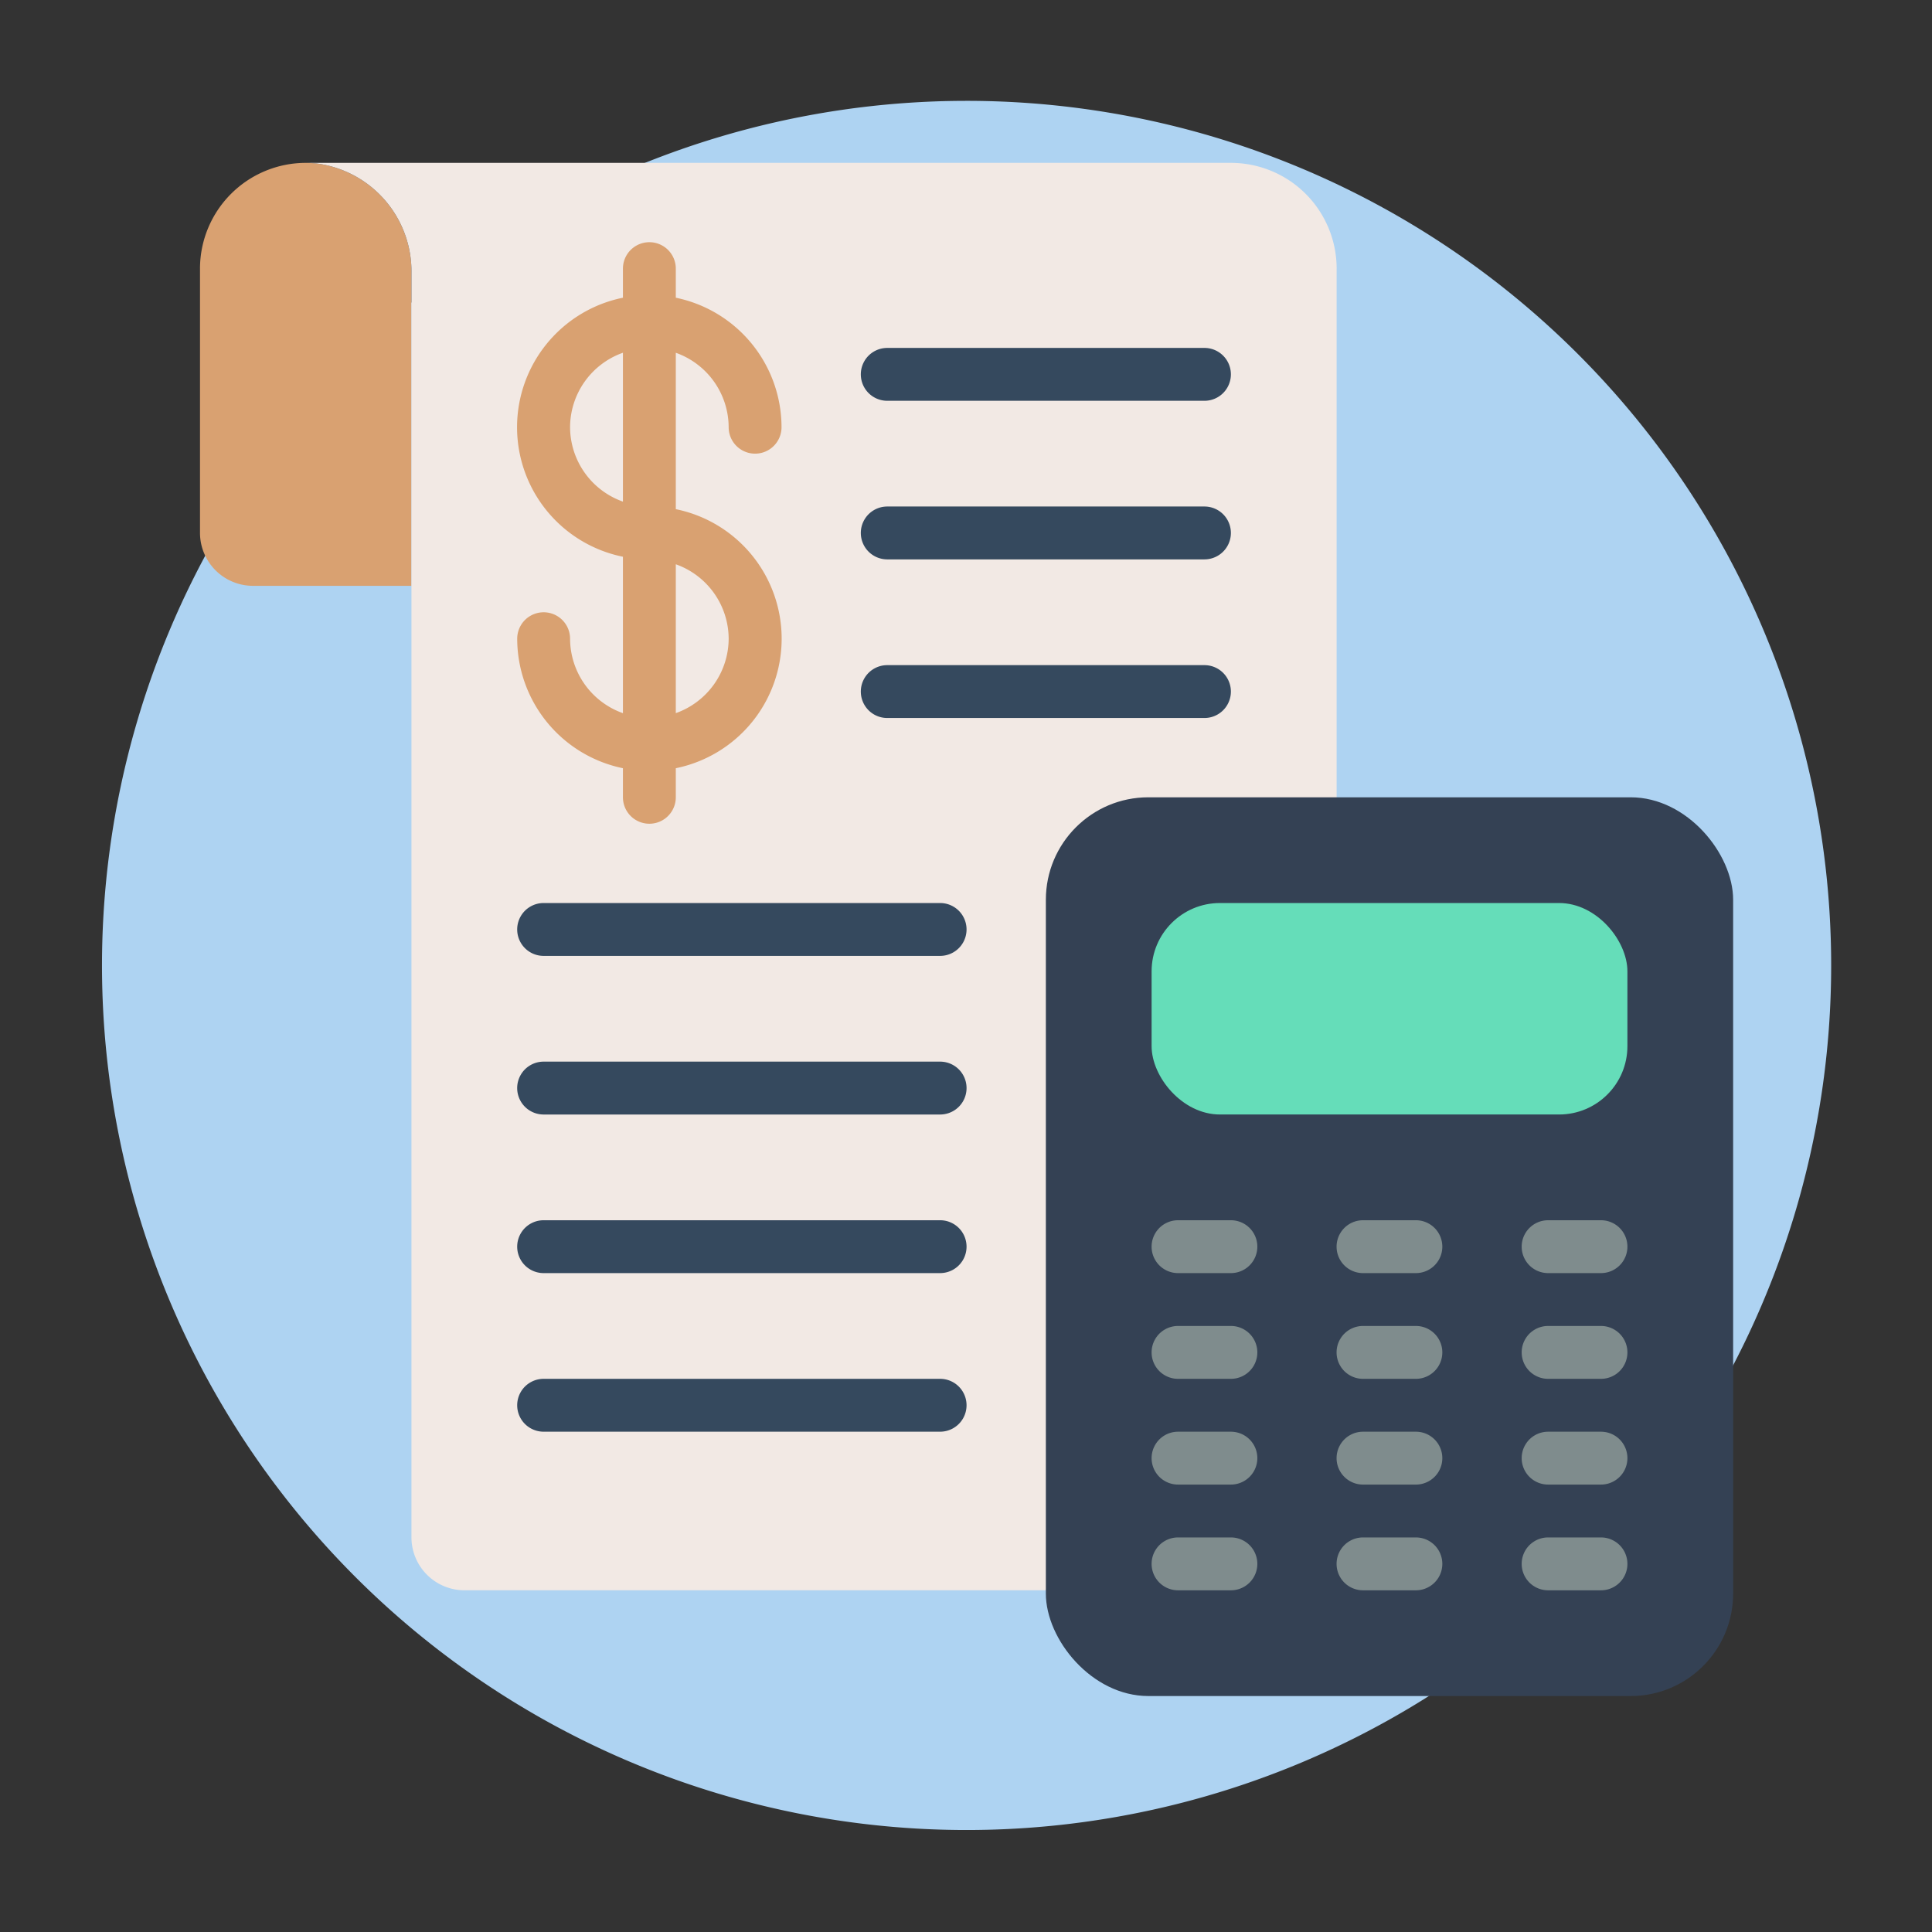 <svg xmlns="http://www.w3.org/2000/svg" width="116" height="116" viewBox="0 0 116 116">
  <rect x="0" y="0" width="116" height="116" fill="#333333" stroke="none"/>
  <g id="Grupo_62244" data-name="Grupo 62244" transform="translate(-266.727 -7223.556)">
    <g id="Grupo_62240" data-name="Grupo 62240" transform="translate(266.727 7223.487)">
      <rect id="Rectángulo_7025" data-name="Rectángulo 7025" width="116" height="116" transform="translate(0 0.069)" fill="#5e6178" opacity="0"/>
      <g id="surface1" transform="translate(6.123 6.124)">
        <path id="Trazado_109133" data-name="Trazado 109133" d="M378.463,7283.312a51.911,51.911,0,1,1-51.911-51.911A51.911,51.911,0,0,1,378.463,7283.312Z" transform="translate(-274.64 -7231.401)" fill="#aed3f2"/>
      </g>
    </g>
    <g id="Page-1" transform="translate(278.735 7233.336)">
      <g id="_040---Accounting" data-name="040---Accounting">
        <path id="Path" d="M294.942,7242.834v18.776H285.42a3.184,3.184,0,0,1-3.174-3.175v-15.87a6.357,6.357,0,0,1,6.348-6.35c.207,0,.412.017.619.032A6.532,6.532,0,0,1,294.942,7242.834Z" transform="translate(-282.246 -7236.216)" fill="#d9a171" fill-rule="evenodd"/>
        <path id="Path-2" data-name="Path" d="M352.347,7242.565v31.741l-17.458,47.613H299.972a3.184,3.184,0,0,1-3.174-3.174v-75.912a6.532,6.532,0,0,0-5.729-6.586c-.207-.016-.412-.032-.619-.032H346a6.349,6.349,0,0,1,6.348,6.35Z" transform="translate(-284.102 -7236.216)" fill="#f2e9e4" fill-rule="evenodd"/>
        <rect id="Rectangle" width="41.265" height="53.961" rx="6.153" transform="translate(50.787 38.091)" fill="#344154"/>
        <rect id="Rectangle-2" data-name="Rectangle" width="28.568" height="12.697" rx="4.102" transform="translate(57.136 44.439)" fill="#65ddb9"/>
        <g id="Grupo_62241" data-name="Grupo 62241" transform="translate(57.136 63.485)">
          <path id="Path-3" data-name="Path" d="M360.845,7321.433h-3.174a1.587,1.587,0,0,1,0-3.174h3.174a1.587,1.587,0,0,1,0,3.174Z" transform="translate(-356.084 -7318.259)" fill="#7f8c8d" fill-rule="evenodd"/>
          <path id="Path-4" data-name="Path" d="M375.2,7321.433h-3.175a1.587,1.587,0,0,1,0-3.174H375.2a1.587,1.587,0,0,1,0,3.174Z" transform="translate(-359.332 -7318.259)" fill="#7f8c8d" fill-rule="evenodd"/>
          <path id="Path-5" data-name="Path" d="M389.56,7321.433h-3.174a1.587,1.587,0,0,1,0-3.174h3.174a1.587,1.587,0,0,1,0,3.174Z" transform="translate(-362.579 -7318.259)" fill="#7f8c8d" fill-rule="evenodd"/>
          <path id="Path-6" data-name="Path" d="M360.845,7329.637h-3.174a1.587,1.587,0,0,1,0-3.174h3.174a1.587,1.587,0,0,1,0,3.174Z" transform="translate(-356.084 -7320.115)" fill="#7f8c8d" fill-rule="evenodd"/>
          <path id="Path-7" data-name="Path" d="M375.2,7329.637h-3.175a1.587,1.587,0,0,1,0-3.174H375.2a1.587,1.587,0,0,1,0,3.174Z" transform="translate(-359.332 -7320.115)" fill="#7f8c8d" fill-rule="evenodd"/>
          <path id="Path-8" data-name="Path" d="M389.56,7329.637h-3.174a1.587,1.587,0,0,1,0-3.174h3.174a1.587,1.587,0,0,1,0,3.174Z" transform="translate(-362.579 -7320.115)" fill="#7f8c8d" fill-rule="evenodd"/>
          <path id="Path-9" data-name="Path" d="M360.845,7337.841h-3.174a1.587,1.587,0,1,1,0-3.174h3.174a1.587,1.587,0,1,1,0,3.174Z" transform="translate(-356.084 -7321.97)" fill="#7f8c8d" fill-rule="evenodd"/>
          <path id="Path-10" data-name="Path" d="M375.2,7337.841h-3.175a1.587,1.587,0,1,1,0-3.174H375.2a1.587,1.587,0,1,1,0,3.174Z" transform="translate(-359.332 -7321.97)" fill="#7f8c8d" fill-rule="evenodd"/>
          <path id="Path-11" data-name="Path" d="M389.56,7337.841h-3.174a1.587,1.587,0,1,1,0-3.174h3.174a1.587,1.587,0,1,1,0,3.174Z" transform="translate(-362.579 -7321.97)" fill="#7f8c8d" fill-rule="evenodd"/>
          <path id="Path-12" data-name="Path" d="M360.845,7346.046h-3.174a1.587,1.587,0,1,1,0-3.174h3.174a1.587,1.587,0,1,1,0,3.174Z" transform="translate(-356.084 -7323.827)" fill="#7f8c8d" fill-rule="evenodd"/>
          <path id="Path-13" data-name="Path" d="M375.2,7346.046h-3.175a1.587,1.587,0,1,1,0-3.174H375.2a1.587,1.587,0,1,1,0,3.174Z" transform="translate(-359.332 -7323.827)" fill="#7f8c8d" fill-rule="evenodd"/>
          <path id="Path-14" data-name="Path" d="M389.56,7346.046h-3.174a1.587,1.587,0,1,1,0-3.174h3.174a1.587,1.587,0,1,1,0,3.174Z" transform="translate(-362.579 -7323.827)" fill="#7f8c8d" fill-rule="evenodd"/>
        </g>
        <path id="Shape" d="M310.031,7266.177a1.587,1.587,0,1,0-3.174,0,7.95,7.95,0,0,0,6.348,7.776v1.746a1.587,1.587,0,0,0,3.174,0v-1.746a7.936,7.936,0,0,0,0-15.554v-9.39a4.761,4.761,0,0,1,3.174,4.47,1.587,1.587,0,0,0,3.174,0,7.949,7.949,0,0,0-6.348-7.776v-1.746a1.587,1.587,0,0,0-3.174,0v1.746a7.935,7.935,0,0,0,0,15.553v9.392A4.761,4.761,0,0,1,310.031,7266.177Zm9.522,0a4.761,4.761,0,0,1-3.174,4.469v-8.938A4.761,4.761,0,0,1,319.553,7266.177Zm-9.522-12.7a4.76,4.76,0,0,1,3.174-4.47v8.939A4.76,4.76,0,0,1,310.031,7253.479Z" transform="translate(-287.811 -7237.608)" fill="#d9a171"/>
        <path id="Path-15" data-name="Path" d="M335.109,7253.748h19.045a1.587,1.587,0,1,0,0-3.174H335.109a1.587,1.587,0,1,0,0,3.174Z" transform="translate(-293.845 -7239.464)" fill="#35495e" fill-rule="evenodd"/>
        <path id="Path-16" data-name="Path" d="M354.155,7262.88H335.109a1.587,1.587,0,0,0,0,3.174h19.045a1.587,1.587,0,0,0,0-3.174Z" transform="translate(-293.845 -7242.248)" fill="#35495e" fill-rule="evenodd"/>
        <path id="Path-17" data-name="Path" d="M354.155,7275.188H335.109a1.587,1.587,0,1,0,0,3.174h19.045a1.587,1.587,0,1,0,0-3.174Z" transform="translate(-293.845 -7245.032)" fill="#35495e" fill-rule="evenodd"/>
        <path id="Path-18" data-name="Path" d="M332.252,7293.646H308.446a1.587,1.587,0,0,0,0,3.174h23.806a1.587,1.587,0,1,0,0-3.174Z" transform="translate(-287.814 -7249.207)" fill="#35495e" fill-rule="evenodd"/>
        <path id="Path-19" data-name="Path" d="M332.252,7305.953H308.446a1.587,1.587,0,0,0,0,3.175h23.806a1.587,1.587,0,1,0,0-3.175Z" transform="translate(-287.814 -7251.991)" fill="#35495e" fill-rule="evenodd"/>
        <path id="Path-20" data-name="Path" d="M332.252,7318.259H308.446a1.587,1.587,0,0,0,0,3.174h23.806a1.587,1.587,0,1,0,0-3.174Z" transform="translate(-287.814 -7254.774)" fill="#35495e" fill-rule="evenodd"/>
        <path id="Path-21" data-name="Path" d="M332.252,7330.565H308.446a1.587,1.587,0,0,0,0,3.174h23.806a1.587,1.587,0,1,0,0-3.174Z" transform="translate(-287.814 -7257.558)" fill="#35495e" fill-rule="evenodd"/>
      </g>
    </g>
  </g>
</svg>
